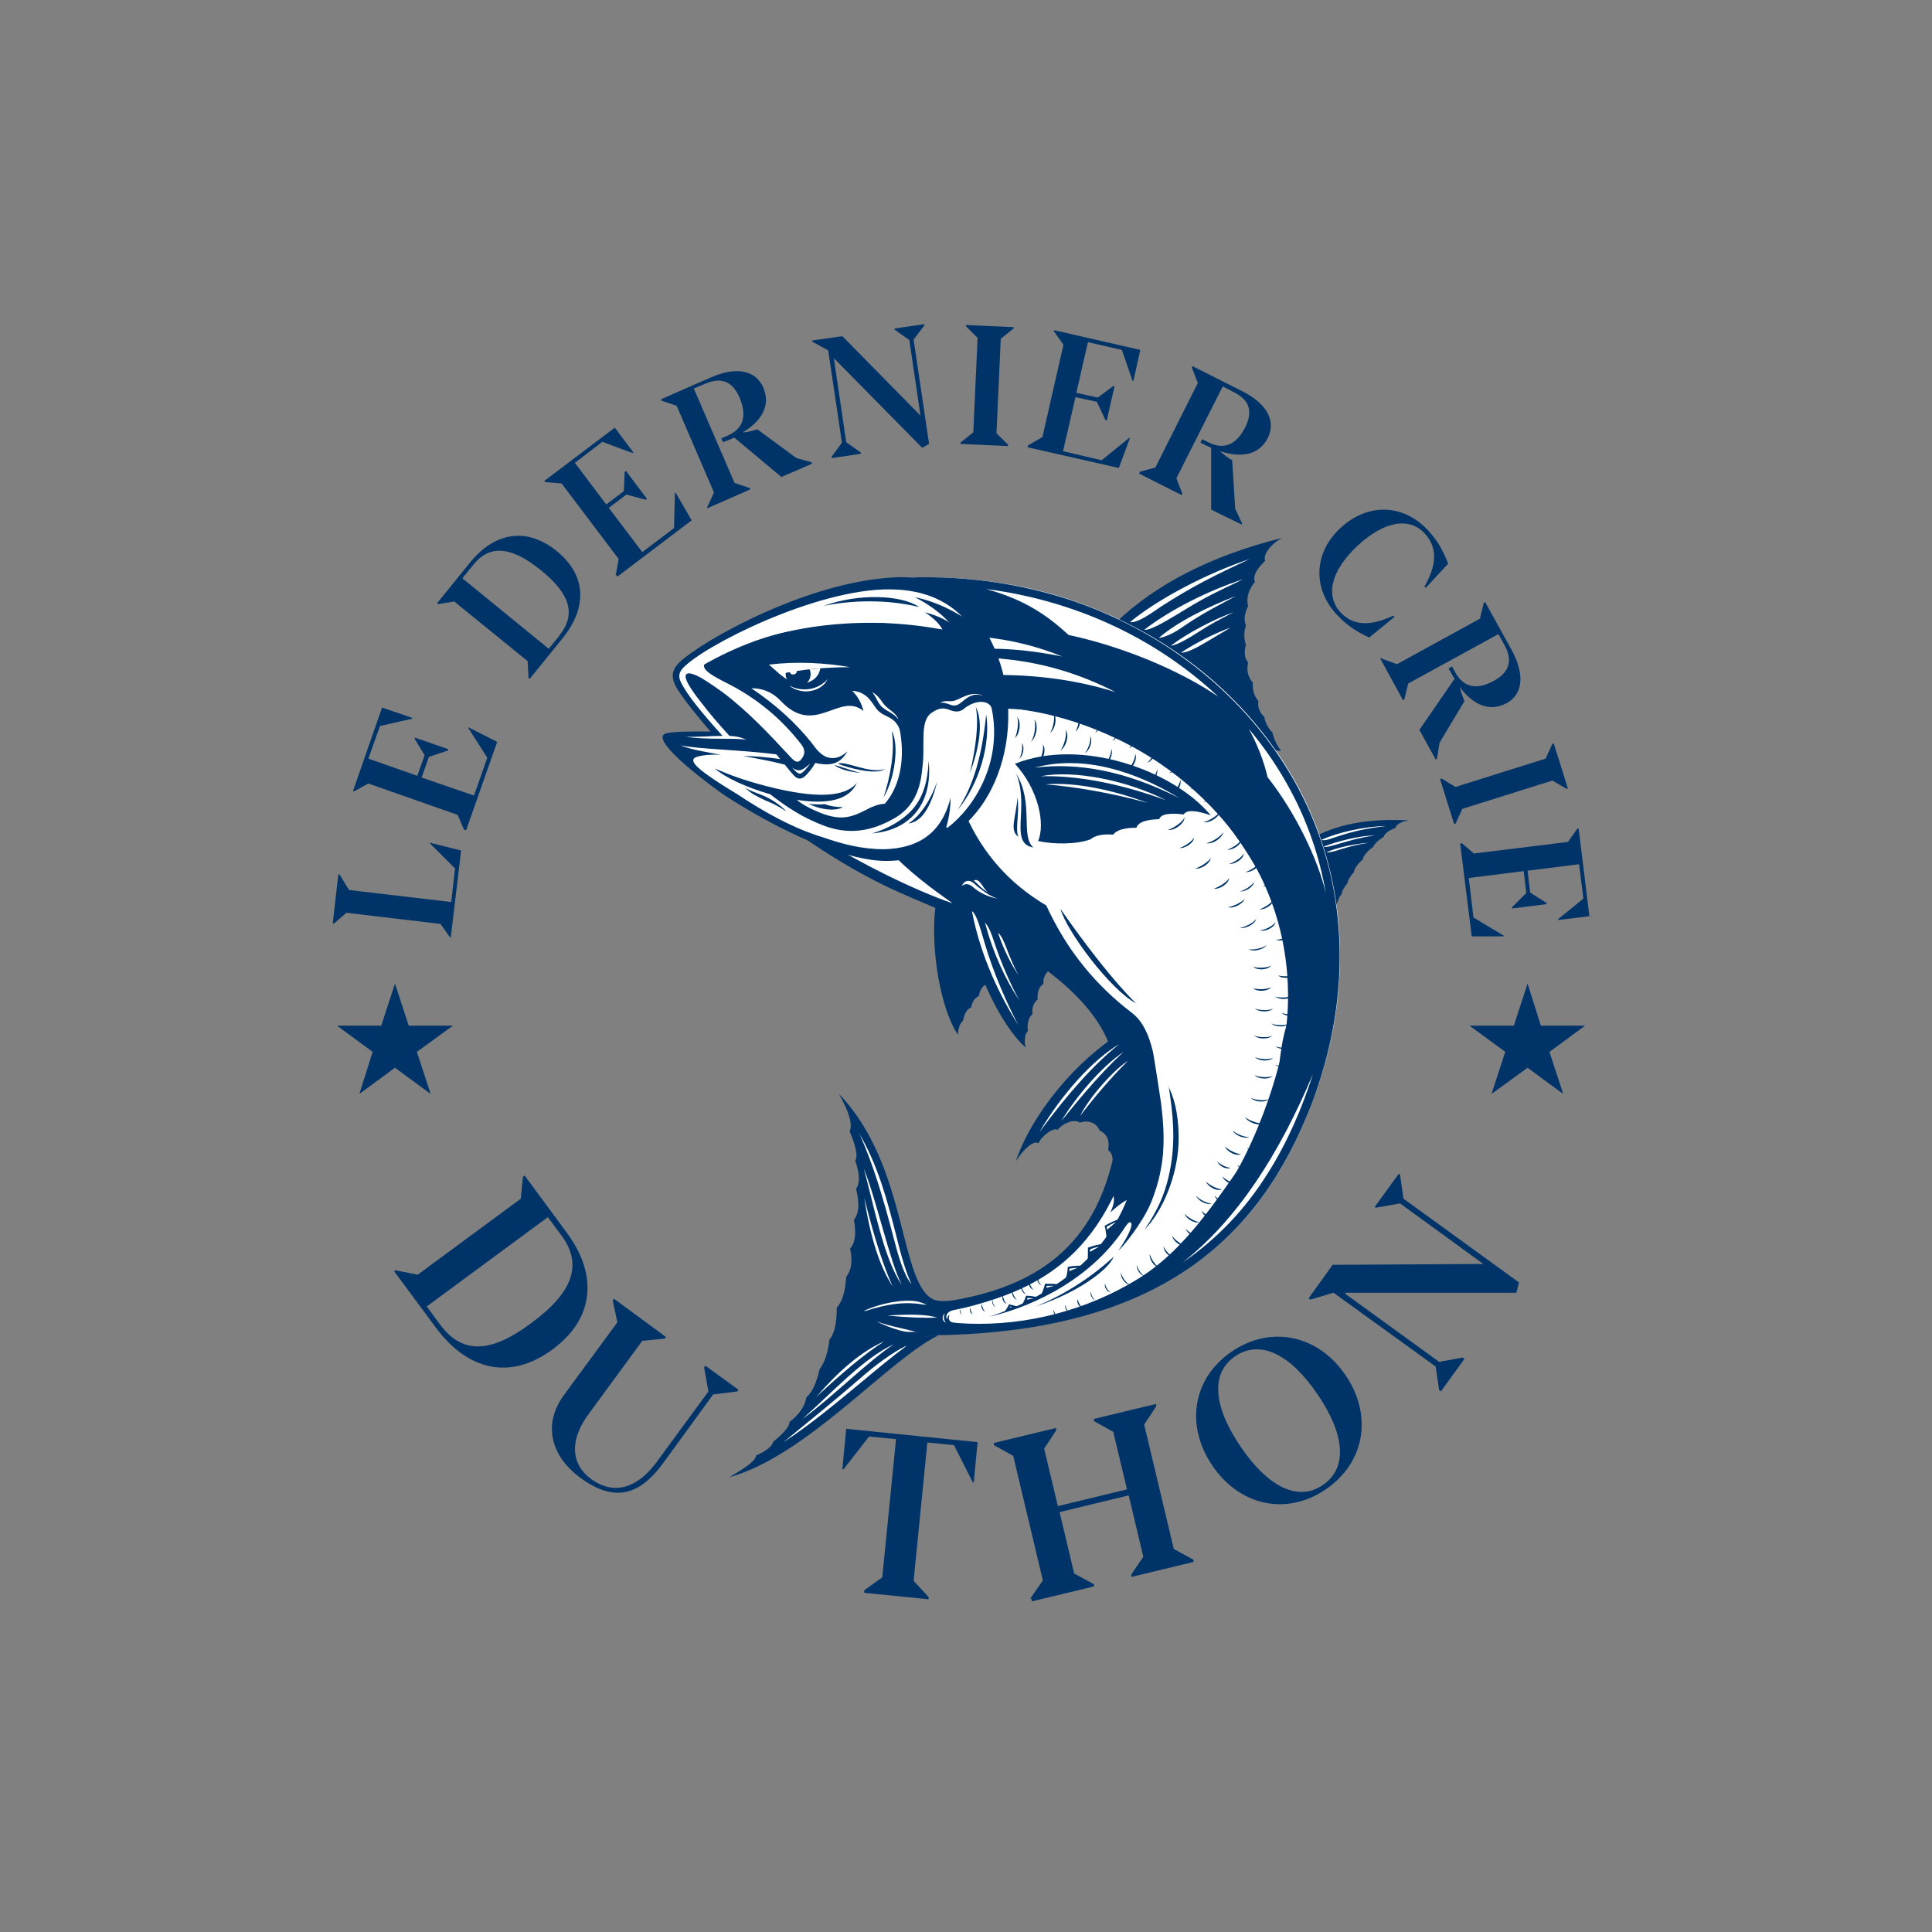 <?xml version="1.0" encoding="UTF-8"?>
<svg id="Calque_1" xmlns="http://www.w3.org/2000/svg" version="1.1" viewBox="0 0 450 450">
  <rect x="0" y="0" width="450" height="450" fill="#808080" stroke="none"/>
  <!-- Generator: Adobe Illustrator 29.5.1, SVG Export Plug-In . SVG Version: 2.1.0 Build 141)  -->
  <defs>
    <style>
      .st0, .st1 {
        fill-rule: evenodd;
      }

      .st0, .st2 {
        fill: #fff;
      }

      .st1, .st3 {
        fill: #003468;
      }
    </style>
  </defs>
  <g>
    <path class="st3" d="M104.8,218.3l-2.2-3.1-21.9-2.6-2.9,2.5h-.3s1.3-11.4,1.3-11.4h.3s2.2,3.6,2.2,3.6l23.8,2.8.9-7.8-5.8-5.8v-.2s7.2,1.8,7.2,1.8l-2.4,20.2h-.3Z"/>
    <path class="st3" d="M108.1,193.3l-1.5-3.5-20.8-7.3-3.3,1.8h-.3c0-.1,6.8-19.5,6.8-19.5l7,2.4v.2c0,0-7.5,1.7-7.5,1.7l-2.7,7.6,11.4,4,1.7-4.8-2.3-3.8v-.3c.1,0,7.8,2.7,7.8,2.7v.3c-.1,0-4.5,1.5-4.5,1.5l-1.7,4.8,12.2,4.2,3.1-8.8-4.4-6.9v-.2c0,0,6.7,3.4,6.7,3.4l-7.2,20.5h-.3Z"/>
    <path class="st3" d="M123.1,157.8l-.2-3.8-17.1-13.9-3.7.6-.3-.2,7.7-9.5c5.6-6.9,13-8.4,20.1-2.7,7.1,5.7,7.2,13.3,1.4,20.4l-7.6,9.4-.3-.2ZM130.2,148.1c4.2-5.1,2.4-9.9-4.1-15.2-6.9-5.6-12-6.2-15.9-1.3l-2.5,3.1,20.1,16.4,2.4-2.9Z"/>
    <path class="st3" d="M143.4,134l.7-3.8-13.3-17.6-3.8-.3-.2-.3,16.4-12.4,4.4,5.9h-.2c0,.1-7.1-2.6-7.1-2.6l-6.4,4.9,7.3,9.7,4.1-3.1.2-4.5.3-.2,4.9,6.5-.3.2-4.5-1.2-4.1,3.1,7.8,10.3,7.4-5.6.2-8.2h.2c0,0,3.7,6.4,3.7,6.4l-17.3,13.1-.2-.3Z"/>
    <path class="st3" d="M164.7,118.2l1.6-3.5-8.7-20.2-3.6-1.2v-.3c-.1,0,11.6-5.1,11.6-5.1,6.2-2.7,10.5-1.5,12.2,2.4,1.9,4.5-.9,8.1-4.8,10.4h0c1.1,0,2.4-.4,3.4-.7l9.1,6.7,3.6,1v.3c.1,0-7.1,3.1-7.1,3.1l-11-9.2c-.4.2-.8.4-1.3.6l-1.3.5-.4-.9,1.4-.6c4-1.7,4.5-4.9,2.9-8.8-1.5-3.5-3.9-5.1-8.1-3.3l-2.6,1.1,9.5,22,3.6,1.2v.3c.1,0-10,4.4-10,4.4v-.3Z"/>
    <path class="st3" d="M194.2,83.3l2.9,19.7,3.4,2.4v.3s-6.8,1-6.8,1v-.3s2.4-3.3,2.4-3.3l-3.2-21.5-3.7-2v-.3c0,0,7-1,7-1l18.2,18.5-2.6-17.6-3.4-2.4v-.3s6.9-1,6.9-1v.3s-2.5,3.3-2.5,3.3l3.6,24.3-1.6.9-20.7-21Z"/>
    <path class="st3" d="M223.7,103.1l3-2.4,1-22-2.7-2.7v-.3s11.1.5,11.1.5v.3s-3,2.4-3,2.4l-1,22,2.7,2.7v.3s-11.1-.5-11.1-.5v-.3Z"/>
    <path class="st3" d="M239.5,103.7l3.3-1.9,4.9-21.5-2.2-3.1v-.3c0,0,20.1,4.6,20.1,4.6l-1.6,7.2h-.2s-2.5-7.2-2.5-7.2l-7.9-1.8-2.7,11.8,5,1.1,3.6-2.7h.3c0,0-1.8,8-1.8,8h-.3c0,0-2-4.3-2-4.3l-5-1.1-2.9,12.6,9,2.1,6.4-5.2h.2c0,0-2.6,7-2.6,7l-21.2-4.8v-.3Z"/>
    <path class="st3" d="M265.4,109.9l3.7-1,9.9-19.7-1.4-3.6.2-.3,11.5,5.8c6,3,7.9,7.1,6,10.9-2.2,4.4-6.8,4.5-11.1,3.1h0c.8.8,1.9,1.6,2.8,2.1l.7,11.3,1.6,3.4v.3c-.1,0-7.2-3.5-7.2-3.5v-14.4c-.4-.2-.8-.4-1.3-.6l-1.2-.6.4-.8,1.4.7c3.9,2,6.7.3,8.6-3.4,1.7-3.4,1.4-6.3-2.7-8.3l-2.5-1.3-10.8,21.4,1.4,3.6-.2.3-9.9-5,.2-.3Z"/>
    <path class="st3" d="M312.2,123c6.1-5.7,14.4-5.9,20.4.5,1.7,1.9,3.3,4,4.7,7.8l-5.2,5.6-.3-.3c2.3-4.1,3.6-8.5,0-12.4-3.9-4.1-9.9-2.4-15.7,3-5.9,5.6-7.6,11.4-3.8,15.5,3.3,3.5,7.8,2.8,12.2.7l.3.3-5.9,4.8c-3.6-1.7-5.5-3.2-7.5-5.3-5.7-6.1-5.4-14.4.7-20.1Z"/>
    <path class="st3" d="M321.8,153.4l3.6,1.3,19.3-10.6.9-3.7.3-.2,6.2,11.2c3.2,5.9,2.5,10.4-1.2,12.4-4.3,2.3-8.2-.1-10.9-3.8h0c.3,1.1.7,2.4,1.1,3.3l-5.8,9.7-.6,3.7-.3.2-3.8-6.9,8.2-11.9c-.3-.4-.5-.8-.7-1.2l-.7-1.2.8-.5.7,1.3c2.1,3.9,5.3,4.1,9,2.1,3.3-1.8,4.7-4.4,2.5-8.4l-1.4-2.5-21,11.5-.9,3.7-.3.2-5.3-9.7.3-.2Z"/>
    <path class="st3" d="M335.7,181.3l3.3,2,21-6.6,1.6-3.5h.3c0-.1,3.3,10.5,3.3,10.5h-.3c0,.1-3.3-1.9-3.3-1.9l-21,6.6-1.6,3.5h-.3c0,.1-3.3-10.5-3.3-10.5h.3Z"/>
    <path class="st3" d="M340.4,196.3l2.9,2.5,21.9-2.7,2.2-3.1h.3s2.5,20.4,2.5,20.4l-7.3.9v-.2s5.9-4.8,5.9-4.8l-1-8-12,1.5.6,5.1,3.8,2.4v.3s-8,1-8,1v-.3s3.3-3.3,3.3-3.3l-.6-5.1-12.8,1.6,1.1,9.2,7,4.2v.2s-7.4,0-7.4,0l-2.7-21.6h.3Z"/>
  </g>
  <g>
    <path class="st3" d="M92.2,295.9l5.1,1,24-17.7.5-5.1.4-.3,9.8,13.3c7.2,9.7,6.6,19.9-3.3,27.2-9.9,7.3-19.8,4.9-27.2-5.1l-9.7-13.1.4-.3ZM102.5,308.5c5.3,7.2,12.1,6.5,21.2-.3,9.7-7.1,12.1-13.6,7.1-20.4l-3.2-4.3-28.2,20.8,3,4.1Z"/>
    <path class="st3" d="M131.3,325l12.5-17-1.1-5.1.3-.4,12.1,8.9-.3.4-5.2.5-12.6,17.2c-4.4,6-4,11.6.7,15,5.8,4.2,11.2,1.5,15.2-3.9l12.1-16.5-1-5.6.3-.4,7.7,5.6-.3.4-5.6.7-11.5,15.8c-5.5,7.6-11.3,9.5-19.3,3.7-6.9-5-9-12.4-4-19.3Z"/>
    <path class="st3" d="M201.3,370.4l4.2-3,3.2-32.2-6.3-.6-5.9,7.6h-.3s.9-9.4.9-9.4l30.6,3.1-.9,9.4h-.2s-4.4-8.7-4.4-8.7l-6.2-.6-3.2,32.2,3.5,3.8v.5s-15-1.5-15-1.5v-.5Z"/>
    <path class="st3" d="M240,372.3l2.9-4.2-6.9-29-4.5-2.5v-.5c-.1,0,14.5-3.5,14.5-3.5v.5c.1,0-2.8,4.3-2.8,4.3l3.2,13.4,16.1-3.9-3.2-13.4-4.5-2.5v-.5c-.1,0,14.5-3.5,14.5-3.5v.5c.1,0-2.8,4.3-2.8,4.3l6.9,29,4.6,2.5v.5c.1,0-14.5,3.5-14.5,3.5v-.5c-.1,0,2.8-4.2,2.8-4.2l-3.4-14.3-16.1,3.9,3.4,14.3,4.6,2.5v.5c.1,0-14.5,3.5-14.5,3.5v-.5Z"/>
    <path class="st3" d="M282.4,341.4c-6.4-9.4-4.6-20.4,4.5-26.6,9.1-6.2,20.1-3.9,26.5,5.5,6.4,9.4,4.5,20.4-4.6,26.6-9.1,6.2-20,3.9-26.4-5.5ZM306.9,324.8c-6.3-9.3-13.3-12.9-19.2-8.9-5.9,4-5,11.9,1.3,21.1,6.2,9.2,13.3,12.9,19.1,8.9,5.9-4,5.1-11.9-1.2-21.1Z"/>
    <path class="st3" d="M313.4,301.4l21.8,15.8,5.5-1,.4.3-5.5,7.6-.4-.3-.8-5.5-23.8-17.2-5.4,1.6-.4-.3,5.6-7.8,35.1-.2-19.4-14.1-5.6,1-.3-.2,5.6-7.7.3.2.8,5.6,26.9,19.5-.6,2.4h-39.9Z"/>
  </g>
  <g>
    <g>
      <g>
        <g>
          <g>
            <path class="st3" d="M306.6,194.7c5.8-3,13.3-4.1,21.5-3.6-1.5.2-3,.9-3,1.7-1.8.7-2.6,1.4-2.8,2.1-1.4.9-2.2,1.7-2.5,2.4-1.5,1.1-2.2,2-2.4,2.9-1.4,1.2-1.9,2.2-2.1,3-1,1.1-1.4,2-1.5,2.6-.8.9-1.2,1.7-1.3,2.5-.5.3-1.2,2.2-1.4,3.1l-4.4-16.8Z"/>
            <g>
              <path class="st2" d="M307.8,195.6c.7.4,2.5-.4,3.8-.8,4.1-1.3,6.4-1.8,11.2-2.4-5.1.1-11.2,1.5-15,3.2Z"/>
              <path class="st2" d="M308.3,197.2c.5.3,2.6-.4,4-.8,2.8-.8,4.4-1.3,7.9-1.8-3.5,0-8.9,1.4-11.9,2.6Z"/>
              <path class="st2" d="M308.9,198.5c.3.2,2.3-.3,3.1-.6,2.4-.7,3.5-1.1,6.8-1.6-3.2.2-7.7,1.2-9.8,2.2Z"/>
            </g>
          </g>
          <g>
            <path class="st3" d="M217.7,302.8c-8.4-3.3-6-31.2-22.3-48,2.5,4.4,3.2,7.2,2.5,8.7,1.6,3.8,1.9,5.9,1.3,6.8,1.1,3.2,1.1,5.3.2,6.6.9,3.7.6,5.9-.5,7.2.6,3.4.2,5.6-.9,6.7.7,3.1.2,5.2-.9,6.6-.2,3.1-.8,5.6-2.2,7.2,0,3.7-.6,6.2-1.7,7.4-.4,3.5-1.3,5.6-2.3,6.9-.7,3-1.6,5.3-3.1,6.6-.3,2-1.6,3.9-3.9,5.7,0,1-1.2,2.5-3.8,4.6-.2,1.1-2,2.4-4,3.2,0,1.3-3,3.2-6.3,5.1,18.1-5,36.7-27,48.6-33l-.6-8.2Z"/>
            <g>
              <g>
                <path class="st2" d="M200,263.8c4.6,7.7,6.8,16.4,8.7,23.8,1.1,4.5,2.2,8.5,3.6,11.5-1.9-2.3-3.1-6.7-4.3-11.3-2.3-8.8-4.7-16.9-7.9-23.9Z"/>
                <path class="st2" d="M210,299.2c-2.8-5.5-5.8-19.6-8.8-27,2.3,8.3,4.6,20.9,8.8,27Z"/>
                <path class="st2" d="M207.9,299.6c-2-4.4-4.2-11-6.6-20.6,1.4,9.2,3.6,16,6.6,20.6Z"/>
              </g>
              <g>
                <path class="st2" d="M211,313.6c-3.1,2.3-6.5,5.1-10.2,8.2-5.8,4.8-12,10-18.3,14.1,6-4.9,11.9-9.7,17.8-14.8,3.4-3,7.7-6.2,10.7-7.6Z"/>
                <path class="st2" d="M208.2,313.1c-6,3.9-14.6,12.6-21.3,17.4,6.7-5.9,14.2-14.2,21.3-17.4Z"/>
                <path class="st2" d="M206,312.4c-4.6,2.9-10.1,7.6-15.9,13,5.1-5.9,10.4-10.6,15.9-13Z"/>
              </g>
            </g>
          </g>
          <g>
            <path class="st3" d="M259.9,145c9.4-9,22.3-15.6,38.7-19.7-2.9,1.6-4.5,4.1-3.9,5.3-2.3,2.2-2.9,3.8-2.4,4.9-1.7,2.1-2,4-1.6,5.7-.9,1.8-1,3.3-.5,4.5-.6,1.8-.4,3.2,0,4.5-.5,1.8-.3,3.1.5,4.1-.4,2,0,3.4,1.1,4.7-.1,1.7.3,3.1,1.3,4.3-.2,1.5.3,2.7,1.4,3.7.2,1.6,1.1,2.8,1.9,3.7.3,1.4,1.1,3.1,2,4.2-.7-.1-1.7-.1-2.3,0l-36.4-29.9Z"/>
            <g>
              <path class="st2" d="M263.2,144.9c1.7.3,5-2.1,7.2-3.6,7.3-4.7,12.5-7.3,20.7-11.1-10.2,3.4-21.5,9.4-27.9,14.7Z"/>
              <path class="st2" d="M266.5,146.7c1.5.1,4.5-1.7,7.7-3.6,6-3.7,7.6-4.5,15.4-8.2-8.3,2.7-17,7.1-23.1,11.8Z"/>
              <path class="st2" d="M269.8,148.6c.9,0,2.9-.8,4.5-1.8,5-3.4,6.3-4.1,13.6-8-6.5,2.5-13.8,6.1-18,9.8Z"/>
              <path class="st2" d="M272.6,150.4c1.5,0,5-2.2,6.7-3.3,3.8-2.4,4.1-2.4,8-4.5-4.5,1.6-10.8,4.9-14.6,7.8Z"/>
              <path class="st2" d="M275.2,152c1.4.1,4.3-1.6,5.5-2.3,2.3-1.4,3.1-1.8,5.9-3.5-3.2,1.1-7.9,3.4-11.5,5.8Z"/>
            </g>
          </g>
          <path class="st3" d="M218.9,206.2c-3.1,10.2-.4,27.9,4.2,34.8,0-1.3.6-2.9,1.2-3.2.3-1.6.9-2.8,1.9-3.1.2-1.4.9-2.3,1.8-2.7.2-1.4.9-2.5,1.9-2.8.3-1.2.9-2,1.8-2.4.2-.8,1.8-1.9,1.7-3.3,0-1-.9-2.1-2.6-4-2.4-2.6-4.6-5.6-5.9-8.6l-6.1-4.7Z"/>
        </g>
        <g>
          <path class="st2" d="M210.8,311.5c-3.8-.7-8.5-2.9-11-4.7-.5-.3-1-.9-1-1.4,0-.4.4-.8,1.2-1.2,4.4-2.1,10.1-3.2,13.7-2.6.3,0,.6.1.8.2.6.2,1.2.4,1.7.6.7.3,1.4.6,2.4.8,1.1.2,2.5.2,4.2-.1,20.4-3.6,32-13.6,36.7-31.6,1.7-6.5,1.6-13.4.9-21.8-1-12.2-12-23.4-33.7-34.4-4.7-2.4-8.5-4-12.1-5.5-3.1-1.3-6-2.5-9.3-4.2-5.5-2.8-11.7-6.5-18.4-11.1l21.7-59.8c8.8-.6,17.5-.1,25.8,1.3,5.5.9,10.9,2.3,16.1,4.1,11.5,4,22,9.9,31.1,17.6,8.7,7.4,15.7,16.1,20.9,25.8,11.7,22.1,12.8,48.4,2.9,73.9-6.6,17.1-16,29.6-28.8,38.2-14.6,9.9-33.6,14.8-58.1,15.3-1.5,0-2.4.3-3.3.5-.4.1-.8.2-1.2.3-.8.1-1.9.1-3.1-.1Z"/>
          <path class="st3" d="M305.4,257.4c-12.2,31.5-35.7,52.7-87.1,53.6-2.2,0-3.1.6-4.5.8-3.9.7-11-2.5-14.3-4.8-1-.7-1.9-1.9.2-3,4.6-2.2,11-3.5,14.6-2.5,2.4.7,3.2,2.1,8.1,1.3,21.8-3.8,32.2-14.9,36.5-31.5,1.7-6.5,1.6-13.2.9-21.7-.8-10.3-8.9-21.7-33.5-34.2-8.8-4.4-14.2-6.1-21.4-9.7-5-2.5-11.1-6-18.6-11.2l38.9-4.1c3.8,8.3,9.7,15.3,18.5,20.5,4.9,10.7,11.7,18.7,19.8,24.9,2.7,2,4.1,5.3,5,9,.2.7,1.9,11.8,1.9,11.9.7,5.5,1,10.8-.1,16.1-.5,2.6-1.3,5.1-2.2,7.3-2,4.8-6.6,10.4-7.6,11.2,2-2.9,3.7-6.2,2.8-6.6-.3-.1-.7.3-1.3,1.2-7.4,11.4-20.4,18.2-31.6,20.8,15.3-5,26-14.2,31-24.8,3.6-7.5,5.1-17.1,4.8-25.8-6.2,34.9-22.5,43.4-39.9,48.1-2.5.7-3.9.8-4.7,1.1-1,.3-1.5,1.4-1,2,0-.4.2-.9.6-1.1-.4.8-.2,1.6.6,1.8.9.2,2.3.2,3.7.3,13.7.5,27.5-3.1,39.2-10.2,12.3-7.4,19.8-20.6,28.3-32.2,3.4-4.7,4.2-10.7,4.8-16.4.4-3.7.8-7.5,2-11.1.6-1.7,1.3-5.5,1.9-7.1.4-1.4.4-4.4.4-5.8-.4-7.1-2.6-10.7-5.9-16.9-4.1-7.8-13.9-25.8-30.2-33.7-3.5-1.7-18.7-10-31.8-9.8l-26-30.4c15.3-1,29.5,1.1,42.1,5.4,23.7,8.2,41.9,24.4,52.1,43.5,11.4,21.4,13.1,47.6,2.9,74.1Z"/>
          <g>
            <path class="st3" d="M272.2,253c.9,5.7,1.8,12.7.2,20.1-1.2,6-3.6,10-5.8,13.3,4.3-4.4,7.6-12.6,7.9-20,.2-5.1-.6-10-2.4-13.4Z"/>
            <path class="st3" d="M247,211.7c1.5,5.3,11.6,18.8,17.6,22-5.1-5-11.7-13.5-17.6-22Z"/>
            <path class="st3" d="M259.4,292.7c-4.7,4.4-11.2,8.8-18.2,11.6,9.6-3.1,17-8.5,18.2-11.6Z"/>
          </g>
          <g>
            <g>
              <path class="st3" d="M234.5,303.7c-.5-.3-.9-1.5-.9-2-.4.7.2,1.9.9,2Z"/>
              <path class="st3" d="M231.9,304.4c-.5-.3-.8-1.3-.7-1.8-.3.6.1,1.7.7,1.8Z"/>
              <path class="st3" d="M229.5,305.5c-.5-.3-.8-1.4-.8-1.8-.3.6.1,1.7.8,1.8Z"/>
              <path class="st3" d="M226.6,306.1c-.4-.3-.6-1.1-.6-1.5-.3.5,0,1.4.6,1.5Z"/>
              <path class="st3" d="M224.1,306.2c-.3-.2-.5-1-.5-1.3-.2.4.1,1.2.5,1.3Z"/>
              <path class="st3" d="M236.8,302.7c-.5-.4-1-1.6-1-2.2-.3.8.3,2.1,1,2.2Z"/>
              <path class="st3" d="M239,301.5c-.6-.4-1.2-1.8-1.2-2.5-.3.9.4,2.3,1.2,2.5Z"/>
              <path class="st3" d="M240.7,300.4c-.5-.4-1-1.6-1.1-2.2-.3.8.4,2.1,1.1,2.2Z"/>
              <path class="st3" d="M242.6,299.4c-.5-.3-.9-1.5-1-2-.2.7.3,1.8,1,2Z"/>
            </g>
            <g>
              <path class="st3" d="M284.5,183.8c-.6,1.2-3,2.7-4.2,2.9,1.6.3,4.1-1.4,4.2-2.9Z"/>
              <path class="st3" d="M284.3,188.8c-.6,1.2-2.9,2.5-4,2.7,1.6.3,3.9-1.4,4-2.7Z"/>
              <path class="st3" d="M258.8,174.4c.2,1.1-.9,3.2-1.6,3.9,1.2-.5,2.2-2.8,1.6-3.9Z"/>
              <path class="st3" d="M260.5,168.8c.2,1-.7,3.1-1.4,3.8,1.2-.6,2-2.8,1.4-3.8Z"/>
              <path class="st3" d="M255.1,170.7c1.2-.7,1.8-3.1,1.1-4,.2,1.1-.3,2.9-1.1,4Z"/>
              <path class="st3" d="M253.9,171.4c.3,1.1-.5,3.2-1.2,4,1.2-.7,1.9-3,1.2-4Z"/>
              <path class="st3" d="M251.2,166.3c.4,1-.2,3.3-.7,4.1,1.1-.8,1.5-3.2.7-4.1Z"/>
              <path class="st3" d="M248.2,170c.4,1.3-.5,3.9-1.2,4.8,1.4-.9,2.1-3.7,1.2-4.8Z"/>
              <path class="st3" d="M245.4,166.2c.4,1.1-.2,3.6-.8,4.5,1.2-.9,1.7-3.5.8-4.5Z"/>
              <path class="st3" d="M240.9,167.6c.5,1.3,0,4.2-.8,5.2,1.4-1.1,1.8-4.2.8-5.2Z"/>
              <path class="st3" d="M242.9,173.4c.3,1.2-.5,3.7-1.2,4.6,1.3-.8,2.1-3.5,1.2-4.6Z"/>
              <path class="st3" d="M236.9,167c.5,1.2,0,3.9-.5,4.9,1.2-1,1.5-3.9.5-4.9Z"/>
              <path class="st3" d="M238,173.1c.3.9-.1,2.9-.6,3.6,1-.7,1.3-2.9.6-3.6Z"/>
              <path class="st3" d="M264.6,170.1c.1,1.2-.9,3.4-1.6,4.2,1.3-.6,2.2-3.1,1.6-4.2Z"/>
              <path class="st3" d="M280.5,180.1c-.2,1.3-2.1,3.2-3.2,3.7,1.6-.1,3.5-2.3,3.2-3.7Z"/>
              <path class="st3" d="M264.4,175.6c.1,1.1-1,3.1-1.7,3.8,1.3-.5,2.3-2.8,1.7-3.8Z"/>
              <path class="st3" d="M275.9,190.4c-.5,1.2-2.8,2.6-3.9,2.9,1.6.2,3.9-1.5,3.9-2.9Z"/>
              <path class="st3" d="M284.9,193.8c-.5,1.1-2.8,2.4-3.9,2.6,1.5.3,3.8-1.3,3.9-2.6Z"/>
              <path class="st3" d="M289.2,195.5c-.5,1-2.5,2.2-3.4,2.4,1.3.2,3.4-1.2,3.4-2.4Z"/>
              <path class="st3" d="M295,220.1c-.8.8-3.2,1.2-4.2,1,1.2.7,3.7,0,4.2-1Z"/>
              <path class="st3" d="M292.6,214c-.6,1-2.8,2-3.8,2.1,1.3.3,3.6-.9,3.8-2.1Z"/>
              <path class="st3" d="M301.9,226.9c-.9.6-3.2.6-4.2.3,1,.9,3.5.7,4.2-.3Z"/>
              <path class="st3" d="M289,268.8c-1.1,0-3.1-1.1-3.7-1.8.5,1.3,2.7,2.4,3.7,1.8Z"/>
              <path class="st3" d="M294.4,268.8c-1.1.2-3.2-.7-3.9-1.5.5,1.3,2.8,2.2,3.9,1.5Z"/>
              <path class="st3" d="M303.6,221c-.7.9-2.9,1.6-3.9,1.5,1.3.5,3.6-.4,3.9-1.5Z"/>
              <path class="st3" d="M296.1,224.9c-.9.6-3.2.6-4.2.3,1,.9,3.5.7,4.2-.3Z"/>
              <path class="st3" d="M291.8,272.7c-1,.2-3-.7-3.6-1.4.5,1.2,2.7,2.1,3.6,1.4Z"/>
              <path class="st3" d="M286.4,280.2c-1,.1-2.9-1-3.5-1.7.4,1.2,2.4,2.3,3.5,1.7Z"/>
              <path class="st3" d="M288.4,275.8c-1.1,0-3.1-1.1-3.7-1.8.5,1.3,2.7,2.4,3.7,1.8Z"/>
              <path class="st3" d="M284.6,277c-1.1,0-3.1-1.1-3.7-1.8.5,1.3,2.7,2.4,3.7,1.8Z"/>
              <path class="st3" d="M286.6,272c-.9,0-2.6-.9-3.1-1.5.4,1.1,2.2,2,3.1,1.5Z"/>
              <path class="st3" d="M279.3,284.6c-1,0-2.8-1.2-3.4-1.9.4,1.2,2.4,2.4,3.4,1.9Z"/>
              <path class="st3" d="M282.2,280.3c-1.1,0-3-1-3.6-1.8.4,1.2,2.6,2.3,3.6,1.8Z"/>
              <path class="st3" d="M258.7,301c-.7-.3-1.3-1.5-1.3-2.1-.3.9.5,2.1,1.3,2.1Z"/>
              <path class="st3" d="M255.1,302.8c-.6-.3-1-1.4-1-2-.3.7.3,1.9,1,2Z"/>
              <path class="st3" d="M252.2,304.6c-.6-.3-1.1-1.4-1.2-2-.3.8.4,2,1.2,2Z"/>
              <path class="st3" d="M249,305.6c-.5-.3-.8-1.2-.8-1.7-.3.6.2,1.6.8,1.7Z"/>
              <path class="st3" d="M246.1,306.5c-.3-.2-.6-1.1-.7-1.4-.1.5.2,1.3.7,1.4Z"/>
              <path class="st3" d="M283.3,283.9c-1,0-2.8-1.1-3.4-1.9.3,1.3,2.3,2.4,3.4,1.9Z"/>
              <path class="st3" d="M263.1,299.2c-.9-.4-1.9-2-2-2.8-.2,1.1,1,2.8,2,2.8Z"/>
              <path class="st3" d="M266.6,297.2c-.8-.3-1.7-1.8-1.8-2.6-.2,1,.9,2.6,1.8,2.6Z"/>
              <path class="st3" d="M270,295.2c-.9-.4-2-2.2-2.2-3.1-.2,1.2,1.1,3.1,2.2,3.1Z"/>
              <path class="st3" d="M273.5,292.9c-.9-.3-2.2-1.8-2.5-2.6,0,1.2,1.5,2.7,2.5,2.6Z"/>
              <path class="st3" d="M276.2,290.1c-1-.1-2.8-1.5-3.2-2.3.2,1.3,2.1,2.7,3.2,2.3Z"/>
              <path class="st3" d="M279.8,288.2c-1.1,0-3-1.2-3.6-2,.4,1.3,2.5,2.5,3.6,2Z"/>
              <path class="st3" d="M306.1,229.1c-.9.6-3.2.6-4.2.3,1,.9,3.5.7,4.2-.3Z"/>
              <path class="st3" d="M296.1,229.9c-.9.6-3.2.6-4.2.3,1,.9,3.5.7,4.2-.3Z"/>
              <path class="st3" d="M296.5,234.9c-.9.6-3.3.4-4.2,0,1,.9,3.5.9,4.2,0Z"/>
              <path class="st3" d="M302.8,235.9c-1,.6-3.4.4-4.3,0,1,1,3.6,1,4.3,0Z"/>
              <path class="st3" d="M301.3,231.8c-.9.6-3.3.7-4.3.3,1.1.9,3.6.7,4.3-.3Z"/>
              <path class="st3" d="M291,264.8c-1.1.2-3.2-.8-3.9-1.5.6,1.2,2.9,2.1,3.9,1.5Z"/>
              <path class="st3" d="M294.4,261.6c-1.2.3-3.6-.7-4.4-1.4.7,1.3,3.4,2.2,4.4,1.4Z"/>
              <path class="st3" d="M295.5,256c-1,.5-3.3.2-4.2-.3.9,1,3.4,1.2,4.2.3Z"/>
              <path class="st3" d="M300.3,238.4c-.9.6-3.3.4-4.2,0,1,.9,3.5.9,4.2,0Z"/>
              <path class="st3" d="M301.3,243.7c-.9.6-3.3.4-4.2,0,1,.9,3.5.9,4.2,0Z"/>
              <path class="st3" d="M300.6,252.1c-.8.5-2.7.5-3.5.2.9.7,2.9.6,3.5-.2Z"/>
              <path class="st3" d="M297.9,259.7c-.9.2-2.7-.5-3.3-1.1.5,1,2.5,1.6,3.3,1.1Z"/>
              <path class="st3" d="M300.5,247.8c-.8.5-2.7.5-3.5.2.9.7,2.9.6,3.5-.2Z"/>
              <path class="st3" d="M296.3,241.2c-.9.6-3.3.4-4.2,0,1,.9,3.5.9,4.2,0Z"/>
              <path class="st3" d="M296.4,250.6c-1,.5-3.3.3-4.2-.2.9,1,3.4,1.1,4.2.2Z"/>
              <path class="st3" d="M300.3,254.5c-1,.5-3.2.2-4.1-.2.9,1,3.3,1.1,4.1.2Z"/>
              <path class="st3" d="M297.1,265.5c-1.1.2-3.3-.8-3.9-1.5.5,1.4,2.9,2.3,3.9,1.5Z"/>
              <path class="st3" d="M296.5,246.4c-1,.5-3.3.3-4.2-.2.9,1,3.4,1.1,4.2.2Z"/>
              <path class="st3" d="M289.7,198.8c-.5,1-2.5,2.2-3.4,2.4,1.3.2,3.4-1.2,3.4-2.4Z"/>
              <path class="st3" d="M301.1,217.4c-.7.8-2.9,1.5-3.9,1.5,1.2.5,3.6-.3,3.9-1.5Z"/>
              <path class="st3" d="M297.1,214.8c-.6.9-2.7,1.9-3.7,1.9,1.3.4,3.5-.7,3.7-1.9Z"/>
              <path class="st3" d="M292.1,205.4c-.5.9-2.4,2.1-3.3,2.2,1.3.2,3.2-1.1,3.3-2.2Z"/>
              <path class="st3" d="M278.1,195.1c-.5,1-2.5,2.2-3.4,2.4,1.3.2,3.4-1.2,3.4-2.4Z"/>
              <path class="st3" d="M296.7,209.4c-.5,1-2.5,2.2-3.4,2.4,1.3.2,3.4-1.2,3.4-2.4Z"/>
              <path class="st3" d="M293.5,200.7c-.5,1-2.5,2.2-3.4,2.4,1.3.2,3.4-1.2,3.4-2.4Z"/>
              <path class="st3" d="M289.9,209.3c-.6.9-2.9,1.9-3.9,2,1.3.4,3.6-.8,3.9-2Z"/>
              <path class="st3" d="M282,199.8c-.5,1-2.6,2.2-3.6,2.5,1.4.2,3.5-1.2,3.6-2.5Z"/>
              <path class="st3" d="M298.4,203.5c-.6,1.2-3.1,2.7-4.3,2.9,1.7.3,4.2-1.4,4.3-2.9Z"/>
              <path class="st3" d="M286.3,204.5c-.5,1-2.6,2.2-3.6,2.5,1.4.2,3.5-1.2,3.6-2.5Z"/>
              <path class="st3" d="M274.9,181.6c0,1.3-1.8,3.5-2.8,4.2,1.6-.3,3.3-2.8,2.8-4.2Z"/>
              <path class="st3" d="M269.2,173.5c.1,1.2-1.1,3.5-2,4.2,1.4-.5,2.6-3,2-4.2Z"/>
              <path class="st3" d="M275.1,176c0,1.3-1.8,3.5-2.8,4.1,1.6-.3,3.3-2.8,2.8-4.1Z"/>
              <path class="st3" d="M269.5,179.1c0,1.3-1.8,3.5-2.8,4.1,1.6-.3,3.2-2.8,2.8-4.1Z"/>
            </g>
          </g>
          <g>
            <path class="st2" d="M305.8,250.2c-2.4,7.6-5.9,15.8-10.4,22.9-5.4,8.7-12.1,15.6-20,21,12.9-10.1,22.6-25.4,30.4-43.9Z"/>
            <g>
              <path class="st2" d="M201.3,305.3c3.9-1.8,9-2.7,12.1-2.2.8.1,1.7.5,2.5.8-1.2,0-2-.3-2.9-.3-2.8-.2-6,0-11.6,1.8Z"/>
              <path class="st2" d="M213.5,310.2c-.6.1-1.5,0-2.5,0-2.1-.4-4.6-1.3-6.8-2.4,3.3,1.2,7.2,1.8,9.3,2.5Z"/>
              <path class="st2" d="M206.7,306.4c5.2-.3,9-.3,11.6.5-2.8.1-6.8,0-11.6-.5Z"/>
            </g>
            <path class="st2" d="M220.1,305.9c-.4.7-.3,1.5.2,2.2-.9-.4-1-1.6-.2-2.2Z"/>
            <path class="st2" d="M295.3,181.2c-1-4.2-2.5-7.9-4.4-11.4,3.8,4.5,7.1,9.4,9.8,14.5,4,7.5,6.7,15.5,8.1,23.7-1.7-7.5-7-18.7-13.5-26.9Z"/>
            <path class="st2" d="M248.9,147.9c-4.9-4.5-10.1-8.2-19.2-10.7,20.2,2.6,39.2,11.1,54.1,25.1-9-6.2-22.6-11.8-34.9-14.4Z"/>
            <path class="st2" d="M207.2,198.2c4.5,4.9,10.4,9.2,14.7,12.2-8.9-3-22.4-9.8-29.5-14.4l14.8,2.3Z"/>
            <path class="st2" d="M229,148.4c6.7.6,13,2.3,18.4,4.5-5.6-1.1-11.1-1.8-16.4-1.8l-2-2.7Z"/>
            <path class="st2" d="M229.2,153c6.7.6,13,2.3,18.4,4.5-5.6-1.1-11.1-1.8-16.4-1.8l-2-2.7Z"/>
            <path class="st2" d="M231.6,153.3c10.4.7,19.7,3.5,28.2,7.9-8.9-2.8-17.8-3.9-26.6-4l-1.6-3.9Z"/>
          </g>
        </g>
        <g>
          <g>
            <g>
              <path class="st3" d="M260.9,283.9c-1.2.3-2.3.9-3.6,1.6.3,1.2.4,2.4.5,3.5l3.2-5.1Z"/>
              <path class="st2" d="M259.8,284.7c-.7.3-1.3.6-2,1,0,.2,0,.5.1.7.6-.5,1.2-1.1,1.9-1.6Z"/>
            </g>
            <g>
              <path class="st3" d="M257.2,289.7c-1.2.1-2.4.4-3.8.9,0,1.2,0,2.4-.1,3.5l3.9-4.4Z"/>
              <path class="st2" d="M256,290.4c-.7.1-1.4.3-2.1.6,0,.2,0,.4,0,.6.6-.4,1.3-.8,2.1-1.2Z"/>
            </g>
            <g>
              <path class="st3" d="M252.3,294.8c-1.1,0-2.3,0-3.6.3,0,1.1-.3,2.2-.6,3.2l4.2-3.5Z"/>
              <path class="st2" d="M251,295.3c-.6,0-1.2.1-1.9.2,0,.2,0,.4,0,.6.5-.3,1.2-.5,1.9-.8Z"/>
            </g>
            <g>
              <path class="st3" d="M246.8,299.2c-1-.2-2.1-.2-3.4-.2-.2,1-.6,2-1,2.8l4.3-2.6Z"/>
              <path class="st2" d="M245.4,299.5c-.5,0-1.1,0-1.6,0,0,.2,0,.3-.1.5.5-.2,1.1-.3,1.8-.5Z"/>
            </g>
            <g>
              <path class="st3" d="M241.9,302.2c-.9-.2-1.8-.4-2.9-.4-.3.9-.7,1.7-1.1,2.4l4-2Z"/>
              <path class="st2" d="M240.5,302.4c-.4,0-.8-.1-1.2-.1,0,.1,0,.2-.1.4.4,0,.8-.2,1.4-.2Z"/>
            </g>
            <g>
              <path class="st3" d="M237.4,304.5c-.7-.3-1.5-.5-2.4-.7-.3.7-.7,1.4-1.2,1.9l3.6-1.3Z"/>
              <path class="st2" d="M236,304.5c-.2,0-.5-.1-.8-.2,0,0,0,.2-.1.2.3,0,.6,0,.9,0Z"/>
            </g>
          </g>
          <g>
            <g>
              <path class="st3" d="M236.7,180.2c4.2,6.9.9,14.6,4,17.2-5.8-1-.8-9.2-4-17.2Z"/>
              <path class="st3" d="M237.2,194.9c-.8-1.7.3-5.6-.2-9.2-.3,4.5-2,7.7.2,9.2Z"/>
            </g>
            <g>
              <path class="st3" d="M236.4,177.9c5.5,6,7.1,14,5.4,18,3.7.8,8.9.8,12.2-.4.9-.8,2.6-1.3,5.3-1.1.7-1,2.4-1.6,5.4-1.6.4-1.3,2.2-1.9,5.3-2,.4-1.2,2.4-1.5,5.7-1.1.7-1.2,3.1-.9,6.3.2-8.6-10.4-30.1-18.2-45.6-12Z"/>
              <g>
                <path class="st2" d="M241,178.8c11.5-3.1,23.7,1,33.7,7.1-12.8-6.5-23.8-8.3-33.7-7.1Z"/>
                <path class="st2" d="M242.4,180.8c7.7-1.5,20,.9,29.2,5.6-11-4-20.8-5.8-29.2-5.6Z"/>
                <path class="st2" d="M243.5,182.7c7-.6,15.7,1.3,23.8,4.3-8.4-2.3-17.1-3.8-23.8-4.3Z"/>
              </g>
            </g>
          </g>
          <g>
            <g>
              <path class="st3" d="M224.4,207.3c-.5,12,7.5,30.5,14.5,36.7-.4-1.4-.2-3.3.5-3.8-.2-1.9.2-3.3,1.1-4-.2-1.6.3-2.7,1.2-3.4-.2-1.6.3-3,1.3-3.6,0-1.4.4-2.4,1.3-3.1,0-1,1.4-2.5.9-4.1-.4-1.1-1.5-2-3.9-3.6-3.3-2.2-6.6-4.9-8.8-7.7-4.9-1.3-7-2.4-7.9-3.4Z"/>
              <g>
                <path class="st2" d="M226.4,212.3c2,10.4,6.3,19.3,10.8,26.5-2.7-5.1-5.9-12.4-7.9-19.3-.9-3-1.7-6.2-2.8-7.2Z"/>
                <path class="st2" d="M229.4,214.8c1.9,7.3,4.9,13.5,8,18.2-2-3.7-3.9-8-5.4-12.3-.7-2-1.5-4.9-2.7-5.9Z"/>
                <path class="st2" d="M232.5,217.4c1.3,3.8,3,7.2,4.7,9.7-1-1.8-2-4.2-2.9-6.6-.5-1.2-1-2.5-1.7-3.1Z"/>
              </g>
            </g>
            <g>
              <path class="st2" d="M228.6,207.2c1.1.9,2.5,1.7,3.7,2.1-2.2-.4-4.2-1.4-5.7-2.7-.3-.3-1.5-1.2-2.6-.2.5-1.2,1.6-1.7,2.8-.7.5.5,1.1,1,1.8,1.5Z"/>
              <path class="st2" d="M226.8,205.1c1.3-.7,2,1.5,3.2,2.7-1.5-.9-2.6-2.3-3.2-2.7Z"/>
            </g>
          </g>
          <g>
            <path class="st3" d="M264,278.9c-1.7.4-3.5,1.8-5.4,3.5.7-1.4,1.1-2.8.7-4.1.5-1.1.7-2.7.1-3.4.5-1.2.4-2.5-.3-3.4.2-1.6,0-3-1-3.6.4-2.1-.1-3.7-2-4.6-.7-1.8-2.6-2.5-4.6-1.8-1.1-1-4,.1-5.2,1.7-.7-.8-3.8,1.4-4.4,3.1-1.1-.8-3.5,1.3-5.3,4.2,3.7-11,14.1-23.7,25.1-30.3l6.3,15.2-1.5,13.3-2.5,10.1Z"/>
            <g>
              <path class="st2" d="M260.7,243.2c-6,3.5-13.4,11.6-18.6,20.5,6.7-9.1,12.9-16,18.6-20.5Z"/>
              <path class="st2" d="M261.7,245c-5.2,4.8-9.6,10.1-14.5,16.1,3.4-5.6,9.2-12.5,14.5-16.1Z"/>
              <path class="st2" d="M262.7,247.1c-4,4-7.7,8.3-11.1,12.8,2-4.2,7.8-10.7,11.1-12.8Z"/>
            </g>
          </g>
        </g>
      </g>
      <g>
        <path class="st1" d="M227.5,143.9c-4.5-6-11.1-10.1-19.4-9.4-18.2,1-38.7,11.7-46.7,17.3-4.1,2.9-6.2,4.7-3.5,8.9,1.9,2.9,4.9,6.6,7.6,9.7-1.2,0-9.8-.2-10.8.6-2.9,2,11.9,12.8,14.3,14.4,11.2,7.2,24.1,13.5,34.1,14.9,4.5.6,12.2.3,16.8-4.9,15.3-7.8,20.6-34.1,7.6-51.5Z"/>
        <g>
          <path class="st2" d="M220.4,192.7c.7-2.4,1-4.7,1-6.9-1.6,6.5-5.7,11.8-15.6,12-5,0-9.6-1.2-13.9-2.7-7-2.1-13.7-5.8-20.3-10.2-2.5-1.5-4.9-3-7.1-4.6-3.6-2.6-3.5-3.6-2.2-4,1.4-.5,3.9-.6,5.6-.5-3.2-.6-7-1.2-9.4-2.2,4.1.9,13.5,1,22.3,2.1,0,0,.4.4.9,1.1-2.8-.4-5.7-.7-8.6-.7,3.4.6,6.6,1.2,9.7,2,.8,1,1.6,2,2.1,2.5.9,1,1.8,1,2.8,0,.8-.8,1.5-1.7,2.2-2.9h0c3.9.9,5.9,0,7.5-2.7-1.8,1.6-3.1,1.7-4.2,1.5-1.9-.3-3.2-2.2-4.1-3.4-3.8-4.8-8.6-9.1-14.1-12.8,2.6,0,4.9.9,6.8,2.9,8,8.6,13.7-2.2,19.3,2.4-.4-1.7-1.2-3.3-2.6-4.7,4,.3,4.8,3.5,6.1,4.7,1.5,1.4,3.2,1.3,4.4,3.2.4.5.6,1.2.7,1.9,1.1,6.7-.3,12.7-3.6,16.5-1.7.1-3.2.8-4.5,1.5-3.7,1.9-6.2,2.5-11.3.3-1.9-.8-3.7-1.8-4.7-2.7,7.1,1.1,12.2.1,14-4-2.7,3.4-9.5,3.8-21.1.8-5.1-1.3-8.8-2.7-12-4.1,2.4,2.1,7.3,4.4,12.9,6,4.1,3.2,7.6,5.4,12.2,7.2,6.1,2.4,11.5,1.4,16.7-1.6,3.7-2.1,6-5.6,6.5-11.5.8-5.4-.7-11,2.1-13,1.4-1,2.5-1.4,4.1-.8,1.3.5,2.4.7,3.5-.2,2.8-2.3,6.1-2,6.5,0,2.5,12.4-4,22.9-10.3,27.7Z"/>
          <g>
            <path class="st0" d="M191,155.4c.2-2.4-2-3.2-4.3-3.4s-5.2,2.3-5.4,4.7c0,0,3,2.9,5.4,2.6s4.2-1.6,4.4-4Z"/>
            <path class="st1" d="M188.8,157.2c.1-1.6-1.1-3-2.7-3.1-1.6-.1-3,1.1-3.1,2.7-.1,1.6,1.1,3,2.7,3.1,1.6.1,3-1.1,3.1-2.7Z"/>
            <path class="st0" d="M185.6,156.3c0-.5-.3-.9-.8-.9s-.9.3-.9.8.3.9.8.9c.5,0,.9-.3.9-.8Z"/>
          </g>
          <path class="st2" d="M168.2,171.4c-2.3,0-5.5.3-8.5.2,5.2.8,10.8.2,14.2.7-1.7-.7-2.5-.8-4-.9-2.3-2.5-4.7-5.3-6.6-7.8-1.2-1.5-2.1-2.8-2.7-3.8-1.8-2.9-1-4,2.9-1.8,2,1.2,4.2,2.8,4.9,3.3,5.7,4.3,10.8,9.7,15.6,14.9.9,1,1.7,1.7,2.5.8.9-1,1.3-2.2,0-3.8-4.4-5.6-9.9-10.4-17.2-14.1-3.2-1.6-5.7-3-5.3-4.3,0,0,16.7-10,28.5-7.9s6.2.8,8.9-.8c3-1.8,6-.7,9.3.1,2,.5,3.1.4,4.6.7,1.5.2,2.8-.3,4.2-.3-.8-1.5-2.3-2.8-4.1-4,2.2.6,4.1,1.3,5.7,2.4-2.2-2.4-4.9-4.3-8-5.9,3.9.8,7.6,2.4,11,4.5-4.7-4.7-11.3-6.9-20.2-6.2-18.3,1.5-43.4,15-45.4,19-.6,1.1-.2,2.1.7,3.6,2,3.5,6.6,8.6,9.1,11.4Z"/>
          <path class="st0" d="M202,147.1c2.8-1.9,6.3-1.9,9.9-.4-3.3-.8-6.6-.6-9.9.4Z"/>
          <path class="st0" d="M209.1,167.4c-1.1-1.5-3-1.8-4.1-3.2-.7-.9-1.1-2.2-1.9-3,1.1.5,1.9,1.6,2.6,2.6,1.3,1.7,2.7,1.9,3.5,3.6Z"/>
          <path class="st0" d="M228.8,162c-.6-.2-1.5-.3-2.1-.1-2.3.6-3,2.7-4.8,2.4-.9-.2-1.9-.8-2.9-.6.8-.6,2-.3,2.8-.4,1.6-.1,4.1-2.6,7.1-1.3Z"/>
          <path class="st0" d="M188.7,177.8c-.4.7-1.6,2.2-2.3,2.4-.6.1-1.4-.9-1.9-1.4.6.4,1.2.7,1.8.6.8-.1,1.8-1,2.4-1.6Z"/>
        </g>
        <g>
          <path class="st3" d="M188.3,187.2c1.1.2,3,.2,3.8.1,1,.4,2.6.7,4.2.7-1.4.9-4.8.8-8-.8Z"/>
          <path class="st3" d="M207.7,170.3c1.7,2.8.9,10.8-1.9,15.4,1.6-4.8,2.7-10.9,1.9-15.4Z"/>
          <path class="st1" d="M191.9,141.1c8.5-1.7,16.7-1.1,22.2.3-4.2-2.9-14.2-3.2-22.2-.3Z"/>
          <path class="st1" d="M203.2,194.1c3.9-1.2,6.8-3,8.9-5.1,3-3.1,4-7.2,4.2-11.8,1,9.9-4.2,16.1-13,16.9Z"/>
          <path class="st1" d="M211.6,191.8c2.8-1.8,5.2-5.5,6.7-9.8-1.1,4.5-3,9.4-6.7,9.8Z"/>
          <path class="st1" d="M223,188.7c5.1-6,7.8-15.6,6.7-22.3-.9,9.2-2.9,16.6-6.7,22.3Z"/>
          <path class="st1" d="M225.9,180.1c1.4-6.1,2.1-11.4,1.4-15.4,1.9,3.7.6,10.1-1.4,15.4Z"/>
          <path class="st1" d="M196.5,147.4c3.3-2,8.2.5,13-1-3.7,3.3-9.2-.2-13,1Z"/>
          <path class="st1" d="M183,188.8c-1.1-1.1-2.6-2.2-4.2-3-1.7-.9-3.6-1.3-5.2-2.3,1.2,1.3,2.9,2.1,4.6,2.9,1.7.7,3,1.3,4.8,2.5Z"/>
          <g>
            <path class="st3" d="M195.2,177.9c1.4-.9,7.5,2.5,10.9,1.2-2,1.6-9-.4-10.9-1.2Z"/>
            <path class="st3" d="M200.4,180c-2.8-.7-4.9-1.6-6.1-1.8,1.2.9,3.4,1.6,6.1,1.8Z"/>
          </g>
        </g>
      </g>
    </g>
    <polygon class="st3" points="180.5 156.6 193.2 155.5 188.6 150.6 181.2 152.1 180.5 156.6"/>
  </g>
  <polygon class="st1" points="92 229.1 95.2 238.9 105.5 238.9 97.1 245 100.3 254.8 92 248.7 83.7 254.8 86.8 245 78.5 238.9 88.8 238.9 92 229.1"/>
  <polygon class="st1" points="355.8 229.1 358.9 238.9 369.2 238.9 360.9 245 364.1 254.8 355.8 248.7 347.4 254.8 350.6 245 342.3 238.9 352.6 238.9 355.8 229.1"/>
  <path class="st2" d="M179.1,154.8c6.7-.8,13.1-.4,18.9.6-5.7,0-11.2.5-16.4,1.6l-2.5-2.2Z"/>
  <path class="st1" d="M180.5,147.9s16.9-5.4,38.8-1.3l-.3,4.5-38.5-3.2Z"/>
  <path class="st0" d="M192,158.9c-2.1,1.9-5.6,2.2-8.1.8,0,0,.1.1.2.2,2.2,1.6,5.6,1.5,7.6-.3.5-.4.8-.9,1.1-1.5-.2.3-.5.6-.7.8Z"/>
  <path class="st1" d="M234.3,164.9s29,1,50.6,26.1,13.7,54,13.7,54c0,0-5,24.7-19.9,41.2l15.8-17.4,13.4-35.1-6.2-32.7-18.7-28.2-20.9-8.4-19.5-3.3-8.3,3.8Z"/>
</svg>